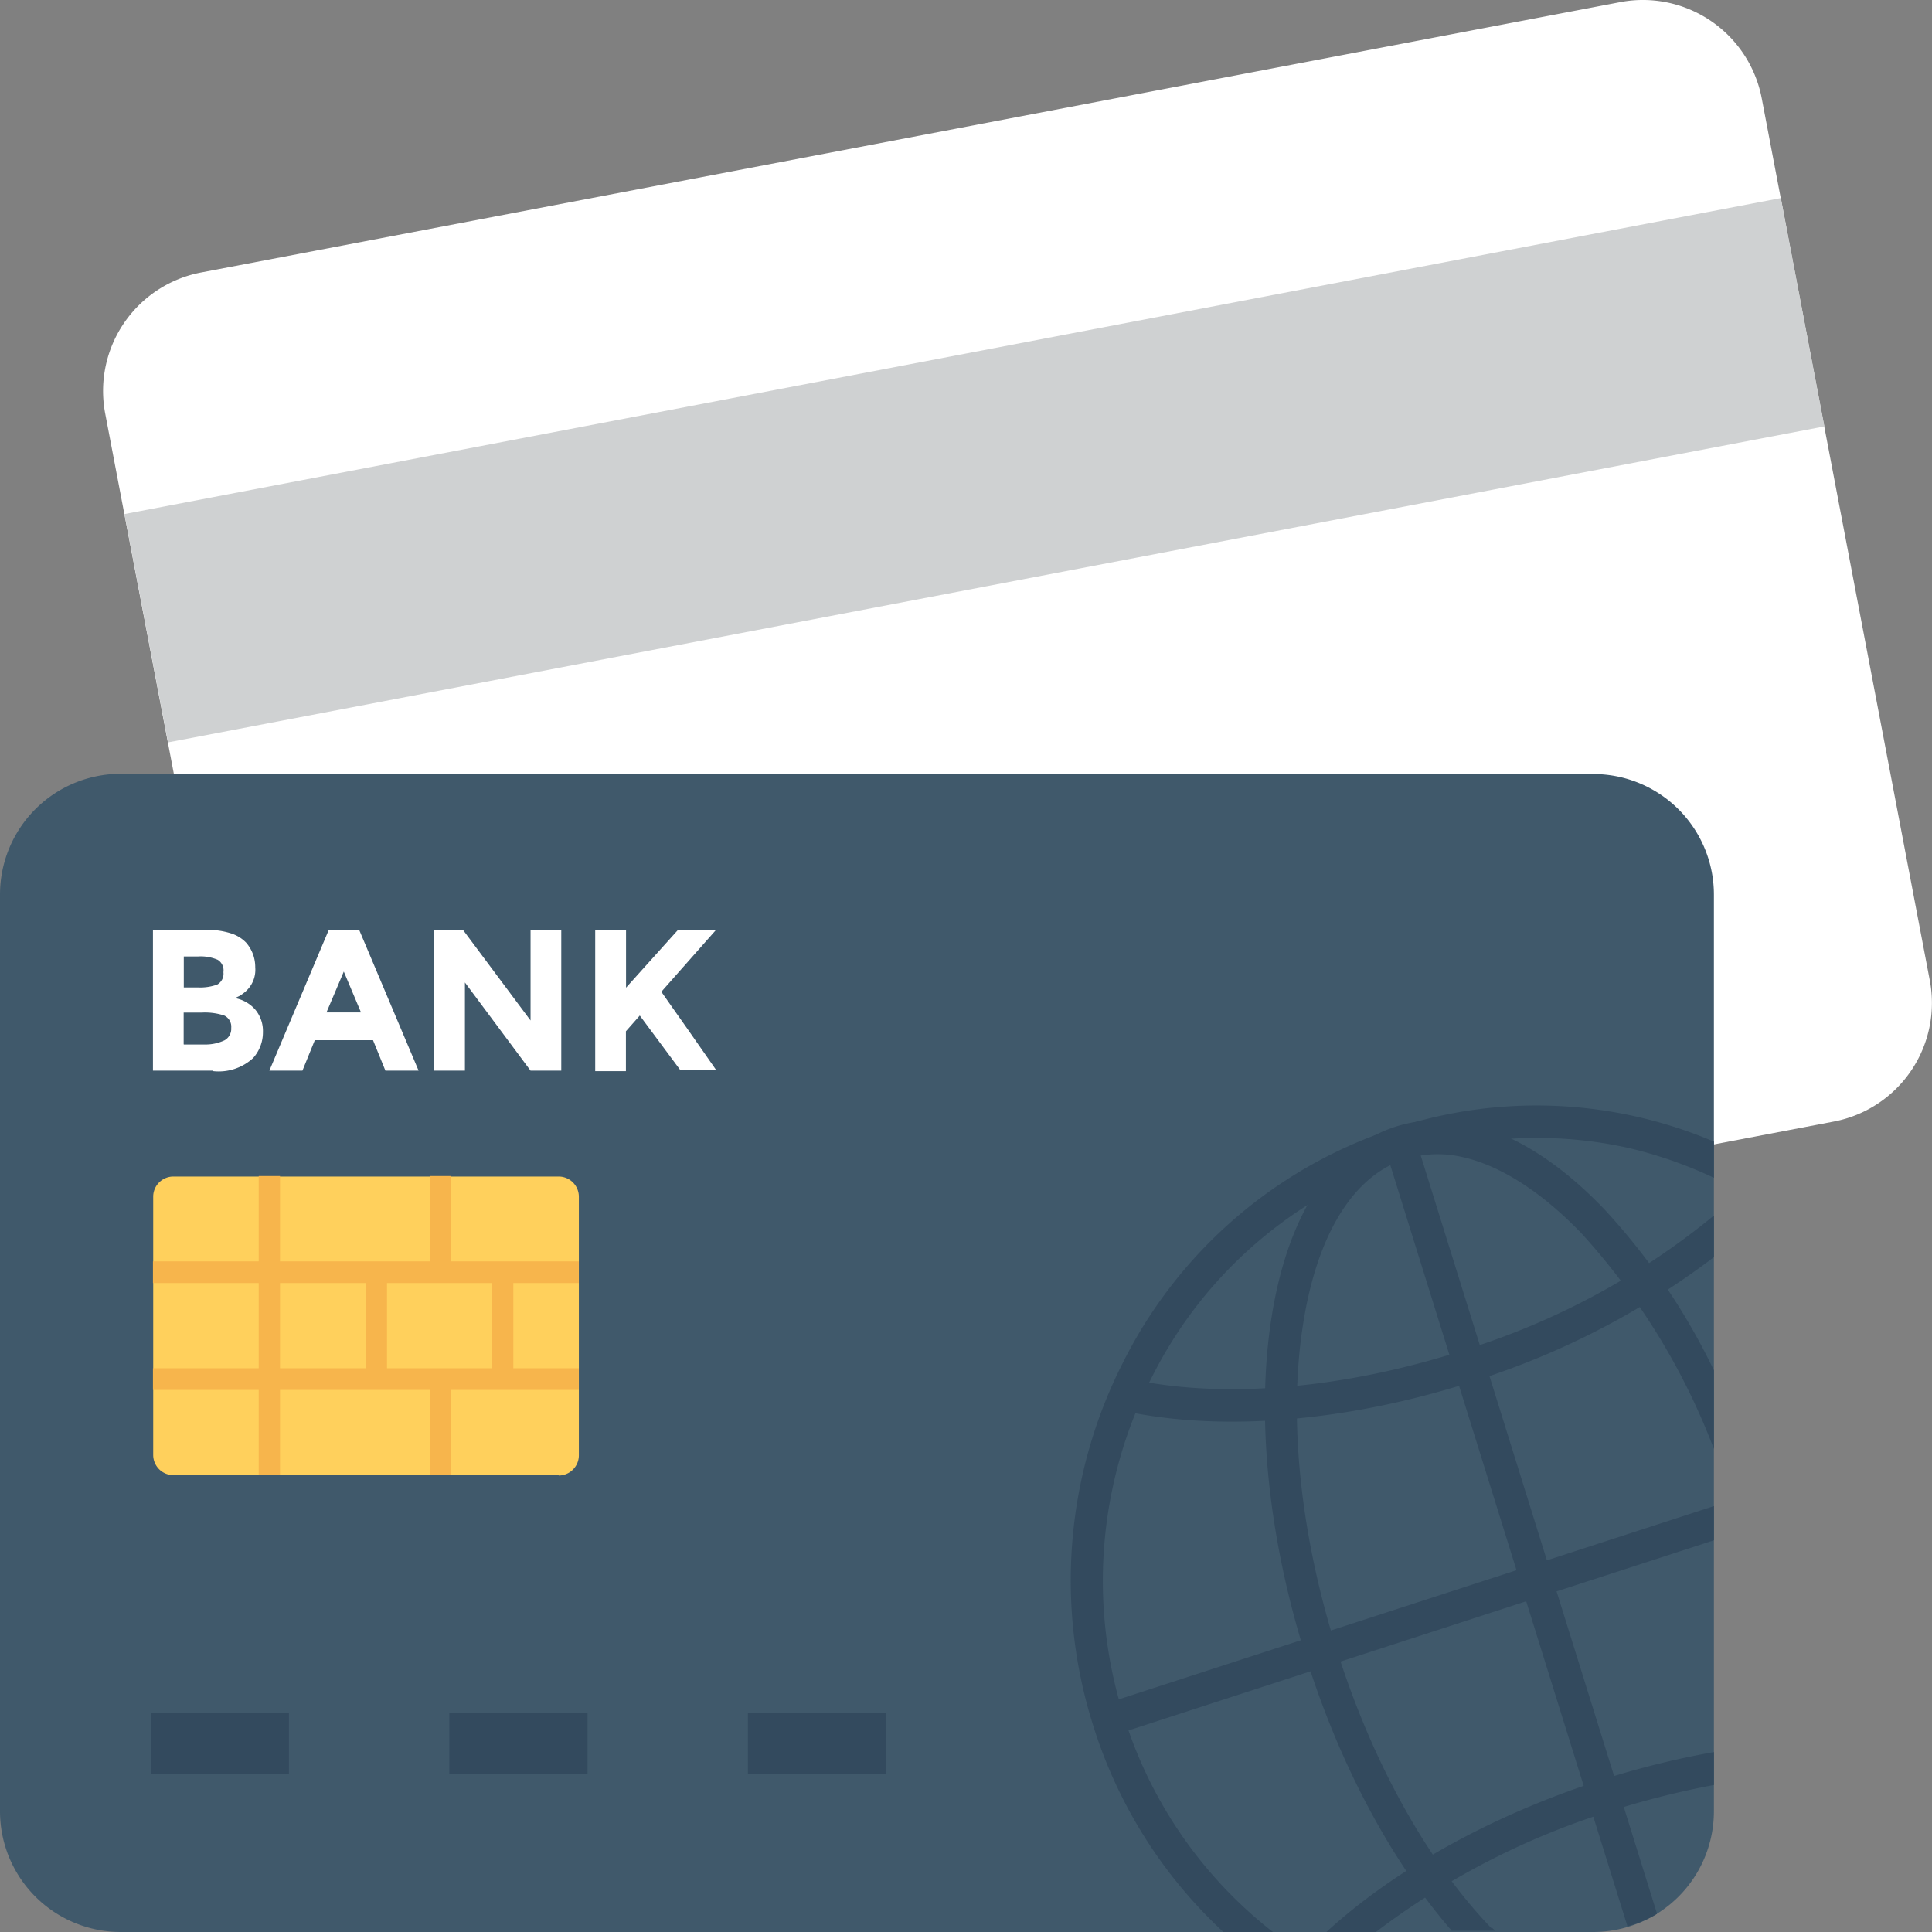 <svg xmlns="http://www.w3.org/2000/svg" viewBox="0 0 156 156"><rect x="0" y="0" width="156" height="156" fill="#808080" stroke="none"/><title>h-card</title><g id="Layer_2" data-name="Layer 2"><g id="Layer_1-2" data-name="Layer 1"><path d="M155.82,79.15,142.25,7.93A9.77,9.77,0,0,0,130.84.17L16.25,22A9.74,9.74,0,0,0,8.5,33.42l13.57,71.22a9.75,9.75,0,0,0,11.41,7.76L148.07,90.56a9.75,9.75,0,0,0,7.75-11.41" style="fill:#fff"/><rect x="10.6" y="28.59" width="136.16" height="18.77" transform="translate(-5.72 15.41) rotate(-10.8)" style="fill:#cfd1d2"/><path d="M128.64,62.48H9.75A9.75,9.75,0,0,0,0,72.23v74A9.75,9.75,0,0,0,9.75,156H128.64a9.75,9.75,0,0,0,9.75-9.75v-74a9.74,9.74,0,0,0-9.75-9.75" style="fill:#40596b"/><path d="M45.11,119.11H14a1.63,1.63,0,0,1-1.63-1.63V96.59A1.63,1.63,0,0,1,14,95H45.11a1.63,1.63,0,0,1,1.63,1.62v20.89a1.63,1.63,0,0,1-1.63,1.63" style="fill:#ffd05c"/><rect x="12.35" y="101.85" width="34.38" height="1.75" style="fill:#f7b54c"/><rect x="12.35" y="110.48" width="34.38" height="1.75" style="fill:#f7b54c"/><rect x="34.7" y="94.96" width="1.71" height="8" style="fill:#f7b54c"/><rect x="34.7" y="111.67" width="1.71" height="7.45" style="fill:#f7b54c"/><rect x="29.54" y="102.73" width="1.71" height="8.35" style="fill:#f7b54c"/><rect x="39.73" y="102.73" width="1.72" height="8.35" style="fill:#f7b54c"/><rect x="20.89" y="94.96" width="1.72" height="24.14" style="fill:#f7b54c"/><path d="M17.22,86.45H12.35V75.08h4.33a6.23,6.23,0,0,1,1.95.28,2.91,2.91,0,0,1,1.24.75,3,3,0,0,1,.74,2,2.34,2.34,0,0,1-.84,2,4.11,4.11,0,0,1-.4.29l-.4.19a2.87,2.87,0,0,1,1.65.94,2.69,2.69,0,0,1,.61,1.8,3.1,3.1,0,0,1-.79,2.1,4.1,4.1,0,0,1-3.22,1.06m-2.38-6.76H16a4,4,0,0,0,1.54-.23,1,1,0,0,0,.5-1,1,1,0,0,0-.46-1A3.48,3.48,0,0,0,16,77.23H14.84Zm0,4.61h1.7A3.61,3.61,0,0,0,18.13,84a1.06,1.06,0,0,0,.54-1,1,1,0,0,0-.56-1,5,5,0,0,0-1.81-.24H14.83V84.3Z" style="fill:#fff"/><path d="M31.12,86.45l-1-2.46H25.42l-1,2.46H21.75l4.8-11.37H29l4.8,11.37Zm-3.36-8-1.4,3.3h2.79Z" style="fill:#fff"/><polygon points="42.84 75.08 45.32 75.08 45.32 86.45 42.84 86.45 37.54 79.33 37.54 86.45 35.06 86.45 35.06 75.08 37.38 75.08 42.84 82.4 42.84 75.08" style="fill:#fff"/><path d="M48.06,75.08h2.49v4.67l4.2-4.67h3.07l-4.42,5c.37.54,1.09,1.55,2.11,3s1.8,2.59,2.31,3.31h-2.9L51.66,82l-1.12,1.27v3.22H48.06V75.09h0Z" style="fill:#fff"/><polygon points="138.39 121.61 89.09 137.62 89.87 140.13 138.39 124.37 138.39 121.61" style="fill:#334a5e"/><path d="M133.79,154.5l-19.5-62.57-2.45.8,19.57,62.81a9.05,9.05,0,0,0,2.38-1" style="fill:#334a5e"/><path d="M90.71,138.47A36.12,36.12,0,0,1,93,111.22a35,35,0,0,1,20.49-17.64,34.07,34.07,0,0,1,18-.89,34.9,34.9,0,0,1,6.9,2.41V92.18a36.6,36.6,0,0,0-25.71-1.1,37.56,37.56,0,0,0-22,18.93,38.82,38.82,0,0,0-2.43,29.26A38.27,38.27,0,0,0,98.78,156h4a35.42,35.42,0,0,1-12.07-17.53" style="fill:#334a5e"/><path d="M138.39,141.47a70.46,70.46,0,0,0-9.29,2.32c-8.72,2.83-16.52,7.19-22,12.21h4a61.5,61.5,0,0,1,18.78-9.71,70.32,70.32,0,0,1,8.51-2.16v-2.66Z" style="fill:#334a5e"/><path d="M138.39,98.15A59.53,59.53,0,0,1,118.27,109c-9.69,3.15-19.57,4-27.09,2.33l-.55,2.57c8,1.76,18.31.89,28.42-2.39a63.67,63.67,0,0,0,19.34-10Z" style="fill:#334a5e"/><path d="M120.43,155.7c-5.24-5.45-9.71-13.55-12.59-22.79s-3.81-18.48-2.62-26c1.13-7.23,4.06-12,8.23-13.31a8.84,8.84,0,0,1,4.69-.16c3,.68,6.31,2.77,9.57,6.16A54.72,54.72,0,0,1,138.39,117v-6.35a52.62,52.62,0,0,0-8.84-13c-5.74-6-11.73-8.33-16.88-6.67s-8.7,7.14-10,15.4c-1.25,7.94-.29,17.61,2.72,27.23,2.74,8.81,6.91,16.62,11.83,22.29h3.51c-.09-.1-.2-.18-.3-.29" style="fill:#334a5e"/><rect x="60.39" y="138.31" width="11.16" height="4.93" style="fill:#334a5e"/><rect x="36.28" y="138.31" width="11.16" height="4.93" style="fill:#334a5e"/><rect x="12.18" y="138.31" width="11.15" height="4.93" style="fill:#334a5e"/></g></g></svg>